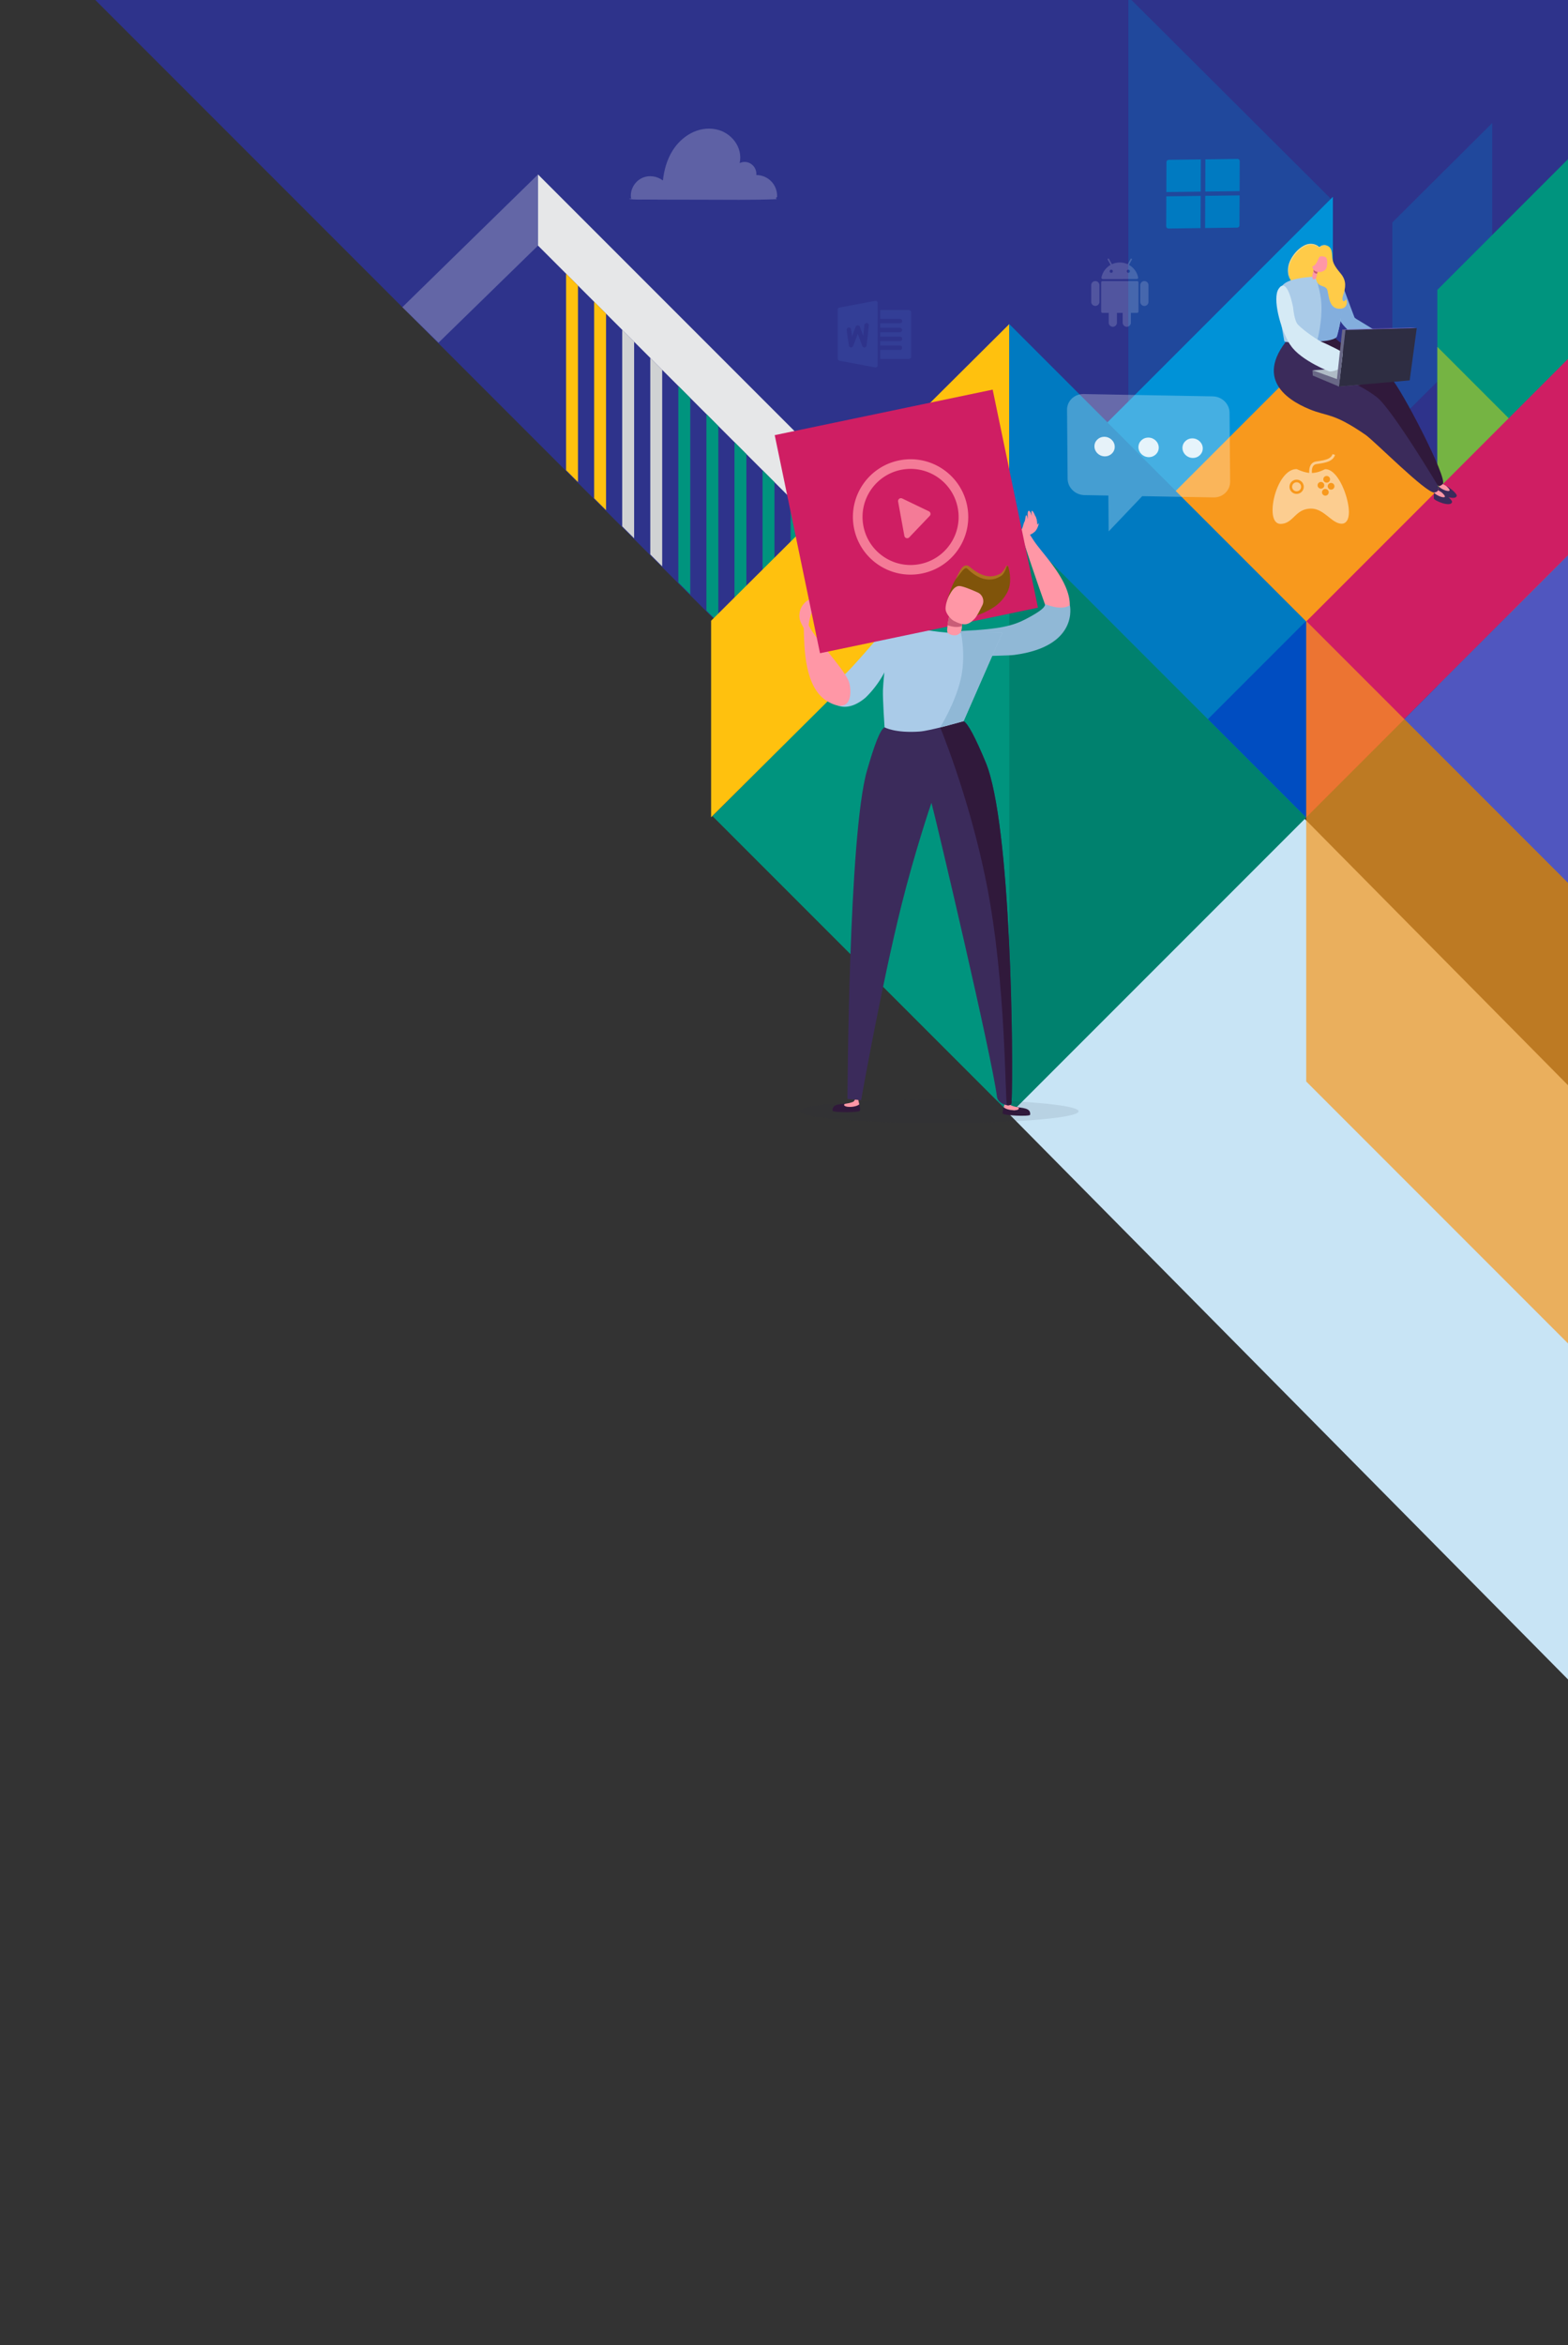 <svg width="1366" height="2042" fill="none" xmlns="http://www.w3.org/2000/svg"><rect width="100%" height="100%" fill="#333333" stroke="none"/><path fill="#2E338B" d="M1431.97-1515l903.343 903.343L903.344 820.313.001-83.032z"/><path d="M676.992 171.179c.29-10.393-7.846-18.711-18.112-18.77.741-7.996-7.404-13.874-14.509-10.393 3.011-13.691-7.212-26.782-20.775-29.43-15.293-2.997-29.733 5.853-37.656 18.545-4.899 7.838-7.413 16.878-8.422 26.008-5.218-3.91-12.404-4.947-18.377-2.048-6.33 3.056-10.389 10.243-9.427 17.209.035.217.192.307.384.307l.025.225c-.698.076-1.388.166-2.078.28-.06.009-.06.115 0 .124 4.907.812 10.091.497 15.041.522 5.401.034 10.79.06 16.174.086 10.79.042 21.567.042 32.357.059 21.568.034 43.173.374 64.711-.463.341-.017.341-.515 0-.523-.107 0-.2-.008-.307-.008l.043-.855c.443-.004.903-.293.928-.875z" fill="#fff" fill-opacity=".23"/><path d="M1372.77 951.809L879.266 452.806l.021 517.442 493.483 498.962V951.809z" fill="#C8E4F5"/><path fill-rule="evenodd" clip-rule="evenodd" d="M1137.86 710.622L879.268 452.027 620.67 710.625 879.265 969.22l258.595-258.598z" fill="#00947E"/><path opacity=".3" d="M1212.97 193.655L1300 107.09v177.629l-87.03 86.563V193.655z" fill="#007AC1"/><path d="M1252.16 252.438l190.93-190.935v391.792l-190.93 190.931V252.438z" fill="#00947E"/><path opacity=".3" d="M1159.1 172.775L982.972-2.732l.003 360.133L1159.1 532.904V172.775z" fill="#007AC1"/><path d="M1252.16 473.111l281.91 281.915v-171.12l-281.91-281.909v171.114z" fill="#75B443"/><path d="M1362.22 386.134l171.85 171.852v-10.334l-171.85-171.846v10.328z" fill="#2E328A"/><path d="M793.713 476.925L468.709 151.919l.002 61.942 325.002 325.002v-61.938z" fill="#E6E7E8"/><path d="M601.329 346.487l-10.363-10.367.002 171.12 10.361 10.361V346.487zm24.452 24.452l-10.364-10.367.002 171.12 10.362 10.361V370.939zm24.451 24.452l-10.363-10.368.002 171.121 10.361 10.361V395.391zm24.452 24.452l-10.363-10.368.002 171.121 10.361 10.361V419.843zm24.452 24.451l-10.363-10.367.002 90.024 10.361 10.363v-90.02zm24.452 24.453l-10.364-10.368.003 90.024 10.361 10.363v-90.019zM748.04 493.2l-10.364-10.37.002 90.024 10.362 10.364V493.2z" fill="#00947E"/><path d="M350.5 267.5l118.212-115.588-.002 61.942L382 298.437 350.5 267.5z" fill="#F1F1F2" fill-opacity=".27"/><path d="M619.5 540.5l259.77-258.324-.002 171.119L619.5 711.614V540.5z" fill="#FFC10E"/><path d="M879.268 453.295l281.912-281.914v171.121L966.001 535l-86.733-81.705z" fill="#0092D7"/><path d="M1137.84 540.691l281.91-281.915v171.119l-281.91 281.911V540.691z" fill="#CF1E63"/><path d="M1137.88 540.824L879.264 282.175l.002 171.118 258.614 258.645V540.824z" fill="#007AC1"/><path fill="#5056BF" d="M2655.27-805.721L4070.926 609.935l-1431.969 1431.97L1223.301 626.247z"/><path d="M1050.5 453.459l11.56-11.565-85.572-85.544-11.561 11.564 85.573 85.545z" fill="#0092D7"/><path d="M503.519 248.681l-10.361-10.367.002 171.12 10.359 10.362V248.681zm24.452 24.452l-10.361-10.367.002 171.12 10.359 10.362V273.133z" fill="#FFC10E"/><path d="M552.425 297.585l-10.364-10.367.002 171.12 10.362 10.361V297.585zm24.452 24.452l-10.364-10.368.002 171.121 10.362 10.361V322.037z" fill="#D0D2D3"/><path d="M1052.28 626.249l85.56 85.557V540.692l-85.56 85.557z" fill="#004DC1"/><path d="M1137.86 711.896l-258.594-258.59v517.18l258.594-258.59z" fill="#00816E"/><path d="M1049.99 166.797l29.91-.388.1-26.168c.01-1.032-.88-1.858-1.98-1.843l-27.92.362-.11 28.037zm-3.99.053l.11-28.037-27.92.363c-1.1.014-2 .863-2 1.895l-.1 26.167 29.91-.388zm-.01 3.737l-29.92.388-.1 26.168c0 1.032.89 1.858 1.99 1.843l27.91-.362.12-28.037zm3.98-.052l-.11 28.037 27.92-.363c1.1-.014 2-.863 2-1.895l.11-26.167-29.92.388z" fill="#007AC1"/><path d="M990.631 244.752l-30.114.007c-.67 0-1.213.543-1.213 1.213l.006 25.254c0 .67.543 1.213 1.213 1.212l5.369-.001.002 8.511a3.575 3.575 0 1 0 7.151-.002l-.002-8.511 5.001-.001.002 8.511a3.575 3.575 0 1 0 7.151-.002l-.002-8.511 5.443-.001c.67 0 1.213-.543 1.213-1.213l-.006-25.254a1.213 1.213 0 0 0-1.214-1.212zm-36.427.003a3.574 3.574 0 0 0-3.574 3.576l.003 14.522a3.576 3.576 0 0 0 7.151-.001l-.003-14.523a3.576 3.576 0 0 0-3.577-3.574zm42.739-.011a3.576 3.576 0 0 0-3.575 3.576l.004 14.523a3.574 3.574 0 1 0 7.148-.002v-14.522a3.577 3.577 0 0 0-3.577-3.575zm-36.184-1.756l29.557-.007a1.215 1.215 0 0 0 1.187-1.466 16.34 16.34 0 0 0-7.972-10.853l2.525-4.559a.639.639 0 1 0-1.118-.619l-2.544 4.594a16.253 16.253 0 0 0-6.86-1.507c-2.45.001-4.774.542-6.859 1.51l-2.547-4.593a.638.638 0 1 0-1.117.62l2.528 4.558c-4.025 2.27-6.991 6.197-7.968 10.857a1.215 1.215 0 0 0 1.188 1.465zm23.596-6.8a1.375 1.375 0 1 1-2.75 0 1.375 1.375 0 0 1 2.75 0zm-16.264-1.371a1.374 1.374 0 1 1 0 2.748 1.374 1.374 0 0 1 0-2.748z" fill="#fff" fill-opacity=".17"/><path d="M1137.93 313.797l-113.69 113.688 113.69 113.689 113.64-113.642.05-.047-113.69-113.688z" fill="#F8991D"/><path fill-rule="evenodd" clip-rule="evenodd" d="M1154.35 408.549h.26c11.22 0 20.5 24.663 20.5 37.25 0 2.97-.46 5.342-1.35 7.051-1.08 2.057-2.79 3.145-4.96 3.145-3.93 0-7.5-2.821-11.27-5.813-4.53-3.584-9.22-7.295-15.31-7.295-7.4 0-11.18 3.604-14.83 7.089l-.01.01c-3.18 3.037-6.46 6.176-11.83 6.176-2.35 0-4.23-1.281-5.41-3.705-.99-2.028-1.5-4.802-1.5-8.243 0-14.39 8.75-35.739 20.83-35.739h.25l.22.101c4.27 1.909 7.57 2.901 10.65 3.185-.12-1.832-.03-5.029 1.6-7.325 1-1.411 2.42-2.272 4.22-2.561l.09-.015c.5-.081 1.02-.163 1.54-.241v-.001c5.64-.871 11.47-1.771 12.82-6.191l2.19.672c-1.77 5.797-8.62 6.855-14.66 7.787-.54.083-1.09.168-1.62.253-1.18.192-2.06.721-2.71 1.623-1.3 1.818-1.28 4.622-1.16 6.079 3.44-.078 6.93-1.057 11.2-3.175l.25-.117zm-30.98 15.313c0 3.423 2.79 6.208 6.22 6.208 3.41 0 6.2-2.785 6.2-6.208 0-3.421-2.79-6.204-6.2-6.204-3.43 0-6.22 2.783-6.22 6.204zm34.86-8.088c-.84-1.315-2.71-1.739-4.04-.896a2.922 2.922 0 0 0-.89 4.037 2.908 2.908 0 0 0 2.47 1.352c.55 0 1.09-.158 1.56-.457a2.914 2.914 0 0 0 1.29-1.835c.17-.761.03-1.545-.39-2.201zm-9.04 4.338a2.94 2.94 0 0 0-.89 4.037 2.927 2.927 0 0 0 4.04.895 2.896 2.896 0 0 0 1.28-1.831c.17-.764.03-1.548-.39-2.207-.83-1.317-2.71-1.74-4.04-.894zm5.43 11.476c.55 0 1.1-.161 1.56-.458a2.936 2.936 0 0 0 .9-4.039c-.84-1.318-2.72-1.739-4.04-.894a2.9 2.9 0 0 0-1.28 1.834c-.17.763-.03 1.544.39 2.202a2.915 2.915 0 0 0 2.47 1.355zm6.56-5.693a2.907 2.907 0 0 0 1.28-1.834c.17-.762.04-1.545-.39-2.204-.84-1.317-2.71-1.737-4.03-.896a2.924 2.924 0 0 0-1.29 1.835c-.17.764-.03 1.545.39 2.204a2.913 2.913 0 0 0 2.47 1.355c.56 0 1.1-.161 1.57-.46zm-35.51-2.032c0-2.155 1.75-3.91 3.92-3.91 2.15 0 3.91 1.755 3.9 3.91a3.91 3.91 0 1 1-7.82 0z" fill="#fff" fill-opacity=".51"/><g opacity=".9" fill="#fff"><path opacity=".3" d="M1071.15 359.384l.5 60.019c.06 7.731-6.39 13.88-14.42 13.736l-62.15-1.115-29.236 30.699-.258-31.228-20.856-.375c-8.028-.144-14.589-6.526-14.653-14.254l-.497-60.019c-.064-7.73 6.393-13.879 14.422-13.735l112.498 2.018c8.03.144 14.59 6.527 14.65 14.254z"/><path d="M962.355 397.373c4.886.088 8.816-3.654 8.777-8.358-.039-4.704-4.032-8.588-8.919-8.676-4.886-.087-8.816 3.655-8.777 8.359.039 4.703 4.032 8.588 8.919 8.675zm38.345.688c4.88.088 8.81-3.654 8.77-8.358-.03-4.704-4.03-8.588-8.91-8.676-4.891-.087-8.821 3.655-8.782 8.359.039 4.703 4.032 8.588 8.922 8.675zm38.34.689c4.89.087 8.82-3.655 8.78-8.359-.04-4.703-4.04-8.588-8.92-8.675-4.89-.088-8.82 3.654-8.78 8.358.04 4.704 4.03 8.588 8.92 8.676z"/></g><path opacity=".7" d="M1549.35 952.118v401.012l-411.42-411.435V540.692l411.42 411.426z" fill="#F8991D"/><path d="M1269.07 431.867c.61-1.954-6.75-7.85-9.52-8.902.85.703 2.07 2.166.82 2.789-1.82.907-5.55-.312-6.85-2.237-.39 1.523-.4 3.606-.33 5.02.09 1.833 14.42 7.915 15.88 3.33z" fill="#3B2B5B"/><path d="M1262.55 427.361c1.25-.622-1.74-3.433-2.59-4.13-2.2-1.439-2.79-1.543-3.11-1.734-.84-.484-1.12-1.593-1.12-1.593l-1.41-.155s.44 1.202-.36 2.615c-.19.317-.33.715-.44 1.153 1.3 1.924 7.21 4.751 9.03 3.844z" fill="#FF97A6"/><path d="M1133.66 292.843s27.92-.152 28.46.03c3.06 6.225 32.66 20.817 49.85 36.628 7.8 7.185 49.76 87.266 44.89 91.99-3.18 3.106-4.46.984-4.46.984-1.29.129-48.3-60.178-60.04-69.159-8.29-6.322-32.66-20.581-32.66-20.581-6.28.631-26.04-39.892-26.04-39.892z" fill="#30193B"/><path d="M1264.97 437.321c.62-1.953-6.75-7.849-9.51-8.901.84.712 2.06 2.176.82 2.799-1.83.906-5.55-.312-6.85-2.237-.39 1.514-.41 3.596-.33 5.02.09 1.833 14.42 7.915 15.87 3.319z" fill="#3B2B5B"/><path d="M1258.46 432.827c1.25-.621-1.74-3.433-2.59-4.14-2.19-1.429-2.79-1.543-3.1-1.729-.85-.494-1.12-1.598-1.12-1.598l-1.41-.145s.43 1.192-.37 2.605c-.18.317-.33.715-.44 1.163 1.3 1.925 7.21 4.751 9.03 3.844z" fill="#FF97A6"/><path d="M1148.31 291.405l-19.21-3.834c-39.68 39.484-9.56 59.987 11.45 68.672 16.26 6.732 20.65 2.833 49 22.344 7.86 5.401 53.29 51.445 60.12 50.246 3.53-.621 3.24-2.249 3.64-4.726.07-.412-40.49-67.555-53.51-77.984-17.06-13.676-44.34-21.35-45.85-26.821-2.37-8.596-5.64-27.897-5.64-27.897z" fill="#3B2B5B"/><path d="M1152.18 218.145s-6.77-9.361-16.19-3.591c-7.02 4.29-14.88 12.694-13.35 23.674 1.53 10.979 10.54 11.87 10.54 11.87l27.01-3.353-8.01-28.6z" fill="#FFCB48"/><path d="M1157.66 246.634v.039c-.05 1.046-.04 1.967.02 2.815.13 8.607 4.56 24.079 12.73 33.829 10.66 12.712 9.67-6.709 9.67-6.709s-6.1-16.08-9.03-24.265c-1.84-5.136-12.92-14.376-13.39-5.709z" fill="#83AEDD"/><path d="M1172.01 280.128c-.58 12.382 22.58 30.704 37.3 39.142 1.47.855 3.36.373 4.28-1.062.61-.945 1.39-2.213 2.34-3.868 5.69-9.868-2.56-15.084-8.43-19.936-5.87-4.852-25.72-16.553-25.72-16.553s-9.3-7.787-9.77 2.277z" fill="#83AEDD"/><path d="M1167.43 260.118c1.3 12.313 1.72 17.329-2.93 32.867-1.35 4.553-45.22 6.696-45.67 4.07-.17-.946-1.46-8.363-2.18-12.299-3.43-18.902-4.75-24.406-1.96-31.322 1.94-4.815 3.1-10.497 28.48-12.439 7.96-.611 18.39 2.407 21.31 3.29 4.71 1.43 2.4 10.689 2.95 15.833z" fill="#AACBE8"/><path d="M1143.38 322.4l.27 4.621 22.84 9.57 18.87-1.647-19.28-4.278-22.7-8.266z" fill="#696886"/><path d="M1227.81 326.697l-60.8 4.3-23.63-8.597 83.91-4.787.52 9.084z" fill="#AFBBC6"/><path d="M1169.36 286.873l59.88-1.552 4.99.369-62.14 1.655-2.73-.472z" fill="#7F65C1"/><path d="M1149.89 219.658c-.04.078-.07.14-.11.208-.2.416.42.766.63.36.03-.078.07-.14.11-.208.2-.411-.43-.765-.63-.36zm8.1 14.417c-4.73-1.397-3.85-6.361-5.35-10.002-.85-2.08-1.93-2.728-3.58-.869-.08.085 0 .221.11.186.81-.248 1.86-.217 2.58.333.54.405.76 2.106.92 2.831.34 1.514.48 3.074 1.1 4.511.77 1.806 2.13 3.282 4.17 3.363.22.013.24-.296.05-.353z" fill="#FFCB48"/><path d="M1145.85 240.924s4.76 11.574 5.33 24.67c.6 13.826-3.01 29.272-3.9 31.619 0 0 10.67.307 16.01-2.789.8-.46 1.38-1.176 1.62-2.062 1.42-5.115 6.79-26.092 2.6-38.455-4.78-14.163-21.66-12.983-21.66-12.983z" fill="#83AEDD"/><path d="M1150.04 297.04c-3.03-1.65-13.37-8.41-19.22-14.27-3.37-3.36-4.29-15.009-4.29-15.009s-4.99-27.964-12.71-16.149c-5.3 8.102 1.19 33.827 9.64 47.79 3.08 5.091 29.55-.754 26.58-2.362z" fill="#D5EAF5"/><path d="M1135.67 290.968s40.13 15.96 40.14 21.378c.02 5.433-13.99 12.325-18.07 10.924-4.09-1.401-32.66-13.879-35.58-27.668-2.73-12.847 13.51-4.634 13.51-4.634z" fill="#D5EAF5"/><path d="M1228.07 331.224l-61.59 5.366 5.61-49.245 62.14-1.655-6.16 45.534z" fill="#2E2D42"/><path d="M1164.16 335.098l2.33 1.494 5.6-49.247-2.73-.471-5.2 48.224z" fill="#696886"/><path d="M1146.38 219.531s3.63-7.066 9.12-5.762c5.49 1.303 4.75 7.48 5.21 10.972.46 3.487 1.35 6.445 7.13 13.256 5.78 6.802 4.03 12.923 2.71 17.619 0 0-1.98 4.946-.56 6.33 1.27 1.232 2.03-.977 2.77-.997.68-.003 1.99 7.124-4.5 7.828-10.31 1.134-10.42-10.473-11.8-15.793-1.38-5.329-7.79-2.171-9.74-8.925-1.95-6.764-.34-24.528-.34-24.528z" fill="#FFCB48"/><path d="M1148.42 232.203s-1.22 9.266-1.94 10.157c-.72.902-2.78 1.805-3.23-.693-.45-2.507 2.47-10.136 2.47-10.136l2.7.672z" fill="#FF97A6"/><path d="M1147.51 238.166c-1.22.518-3.18-.741-3.21-2.577.37-1.658.24-.694.69-2.049l3.13.778c-.19 1.326-.32 2.309-.61 3.848z" fill="#C95D77"/><path d="M1143.34 232.636c-.73-1.402-.32-7.192-.32-7.192 1.22-4.075 10.19-2.54 11.58-1.659 1.54.976 1.6 3.148 1.69 4.756.08 1.617-.34 4.533-1.3 5.897-.87 1.255-3.46 2.403-4.93 2.399-4.45.002-5.74-1.117-6.72-4.201z" fill="#FF97A6"/><path d="M1153.92 223.488s-3.21-1.204-4.58.425c-1.36 1.629-2.5 9.166-8.75 8.246-6.25-.911 5.08-12.042 5.08-12.042s8.27-2.085 8.25 3.371z" fill="#FFCB48"/><path d="M1125.28 245.157c-2.87-3.208-3.67-7.89-3.07-12.117.51-4.325 2.6-8.308 5.19-11.724 2.62-3.405 5.96-6.359 9.98-8.114 4.07-1.685 9.16-.992 12.25 2.269l-.45.022c.98-1.172 2.35-1.954 3.84-2.127.72-.07 1.47-.046 2.17.174.71.18 1.35.516 1.97.865-.65-.306-1.31-.588-2-.724-.7-.16-1.42-.134-2.1-.023-1.38.236-2.6 1.118-3.42 2.163a.292.292 0 0 1-.41.052l-.03-.02v-.01c-2.97-2.902-7.76-3.332-11.47-1.771-3.78 1.687-6.95 4.617-9.55 7.851-2.57 3.289-4.57 7.098-5.26 11.219a18.45 18.45 0 0 0-.06 6.246c.34 2.066 1.08 4.112 2.42 5.769z" fill="#FFDA88"/><path fill-rule="evenodd" clip-rule="evenodd" d="M762.358 261.988a1.903 1.903 0 0 1 1.589.414c.445.367.7.909.7 1.485v54.132a1.93 1.93 0 0 1-2.289 1.899l-30.933-5.8a1.931 1.931 0 0 1-1.577-1.899v-42.532c0-.928.665-1.729 1.577-1.899l30.933-5.8zm-9.071 40.549a1.935 1.935 0 0 0 1.682-1.701l1.933-17.404a1.942 1.942 0 0 0-1.709-2.138 1.957 1.957 0 0 0-2.135 1.709l-1.04 9.365-2.961-7.896c-.569-1.508-3.059-1.508-3.623 0l-3.144 8.387-.862-6.048a1.934 1.934 0 0 0-3.828.546l1.933 13.533a1.931 1.931 0 0 0 1.705 1.651 1.92 1.92 0 0 0 2.019-1.241l3.99-10.641 3.99 10.641a1.94 1.94 0 0 0 2.05 1.237zm13.546 9.945h24.947a1.931 1.931 0 0 0 1.933-1.933v-38.666a1.934 1.934 0 0 0-1.933-1.933h-24.947v7.733h17.214a1.934 1.934 0 0 1 0 3.867h-17.214v3.866h17.214a1.935 1.935 0 0 1 0 3.867h-17.214v3.867h17.214c1.067 0 1.934.866 1.934 1.933a1.935 1.935 0 0 1-1.934 1.933h-17.214v3.866h17.214a1.935 1.935 0 0 1 0 3.867h-17.214v7.733z" fill="#61A1F0" fill-opacity=".11"/><path opacity=".1" d="M939.647 967.666c0 5.688-54.331 10.323-121.361 10.323-67.04 0-121.418-4.635-121.418-10.323 0-5.708 54.378-10.334 121.418-10.334 67.03-.005 121.361 4.626 121.361 10.334z" fill="#2E2D42"/><path d="M900.623 457.447s3.799-.244 4.314-2.042c.514-1.788-.59 5.746-3.863 7.77-2.571 1.587-.451-5.728-.451-5.728z" fill="#FF97A6"/><path d="M930.976 534.197c6.443-22.379-19.397-48.186-28.918-61.369a105.916 105.916 0 0 1-4.738-7.235c7.99-3.069 6.621-11.025 5.211-15.036-1.41-4.011-5.114.719-7.063 1.203-4.394 1.099-3.475 7.201-6.037 10.106-1.347 1.529 21.221 65.22 21.221 65.22s-13.592 27.142-35.491 37.348c-4.182 1.946 48.554-5.01 55.815-30.237z" fill="#FF97A6"/><path d="M725.302 967.126c-.594-6.401 7.753-5.403 12.587-6.262-1.33.771-2.95 1.898-.921 2.556 2.963.951 9.57.235 11.587-1.859.678 1.647.778 3.892.704 5.425-.092 1.984-23.801 1.84-23.957.14z" fill="#30193B"/><path d="M736.969 963.42c-2.029-.657-2.615-2.11.53-2.507 2.807-.35 5.123-1.288 5.638-1.491 1.339-.543 1.892-2.626 1.892-2.626l2.526.026s.81 4.263 1.005 4.739c-2.021 2.099-8.628 2.81-11.591 1.859z" fill="#FF97A6"/><path d="M897.413 970.69c.878-6.374-7.498-5.764-12.297-6.842 1.287.83 2.862 2.029.813 2.591-3.01.821-9.581-.198-11.507-2.381-.744 1.607-.955 3.847-.947 5.384.006 1.988 23.696 2.928 23.938 1.248z" fill="#30193B"/><path d="M885.934 966.439c2.05-.567 2.697-1.989-.427-2.529-2.787-.476-5.054-1.519-5.553-1.752-1.308-.603-1.78-2.707-1.78-2.707l-2.514-.083s-1.011 4.214-1.233 4.69c1.926 2.183 8.497 3.202 11.507 2.381z" fill="#FF97A6"/><path d="M858.722 663.869c-8.783-21.173-15.436-33.95-19.278-35.93-11.458.013-64.244 5.396-68.827 5.368-3.852 1.957-8.753 14.907-15.342 37.795-16.097 55.871-16.988 285.805-16.988 285.805l11.901 1.073s17.603-99.627 35.287-170.364c11.226-44.927 25.623-87.994 26.009-88.539 5.298 20.149 52.577 220.715 57.095 256.168.764 5.992 12.432 9.878 12.669 4.999 1.755-36.184-.237-242.662-22.526-296.375z" fill="#3B2B5B"/><path d="M858.72 663.869c-8.783-21.173-15.436-33.95-19.277-35.93-3.826.004-21.973 1.408-21.973 1.408s26.669 63.045 41.896 139.667c17.61 88.554 16.058 193.115 17.965 193.373 2.121.283 3.822-.32 3.91-2.144 1.76-36.183-.232-242.661-22.521-296.374z" fill="#30193B"/><path d="M726.653 612.56s10.483 8.966 27.073-4.841c0 0 20.242-17.865 24.609-45.254l.733-15.117a38.72 38.72 0 0 0-17.415 11.585c-9.298 10.807-24.917 28.634-28.06 30.207-4.529 2.269-6.94 23.42-6.94 23.42z" fill="#AACBE8"/><path d="M910.34 525.905s13.78 6.336 21.71 1.101c0 0 8.314 35.846-48.528 43.278-4.741.626-19.408.644-23.323 1.071-38.034 4.13-32.661 4.293-32.661 4.293s-.414-25.74 11.274-26.286c32.381-1.517 43.849-4.539 54.952-10.354 10.639-5.56 14.346-8.637 15.749-10.504 1.43-1.904.827-2.599.827-2.599z" fill="#90B8D6"/><path d="M700.234 547.06c-.419-1.187-3.874-6.007-3.878-10.649-.001-8.994 6.716-13.583 8.058-14.004 2.344-.722 1.932 5.981 1.932 5.981s2.691-.657 1.957 1.349c-3.449 9.477-3.952 14.134-3.618 15.064 4.631 10.453 28.97 35.433 34.541 47.959 2.603 5.852 5.073 31.197-18.063 18.111-20.525-11.612-20.512-47.346-20.929-63.811zm192.099-88.783c.084-.726.949-9.954 1.78-9.646.84.318 1.493 4.297 1.493 4.297s-.99-7.15.391-8.06c1.371-.901 3.118 4.672 3.118 4.672s-1.365-5.545.224-4.622 3.878 8.136 3.925 8.386c.046.25-10.931 4.973-10.931 4.973z" fill="#FF97A6"/><path d="M774.696 549.076s12.003-4.925 21.302-2.7c12.537 3 31.606 5.519 44.936 4.907 8.048-.359 32.228-.25 32.228-.25l-33.724 76.911s-28.665 8.395-38.542 9.068c-21.367 1.443-30.29-3.7-30.29-3.7s-1.657-24.168-1.407-32.235c.41-13.067 5.497-52.001 5.497-52.001z" fill="#AACBE8"/><path d="M837.234 551.311l17.353-.661 18.58.382-33.724 76.91-20.5 5.534s12.776-20.264 17.932-41.67c4.816-20.013.359-40.495.359-40.495z" fill="#90B8D6"/><path fill="#CF1E63" d="M674.91 378.902l189.88-39.638 39.466 189.88-189.88 39.638z"/><path d="M827.502 533.416s-3.527 15.758-1.947 17.527c1.58 1.756 7.456 4.083 10.912.139 3.47-3.95.224-17.69.224-17.69l-9.189.024z" fill="#FF97A6"/><path d="M825.489 544.383c3.51 1.347 8.303 2.287 12.572.802.126-2.862-.201-6.21-.6-8.628l-10.623.039c-.454 2.265-1.03 5.146-1.349 7.787z" fill="#C95D77"/><path d="M824.385 525.314s3.728-14.315 8.181-20.954c4.454-6.638 7.273-13.382 11.287-9.883 4.015 3.5 15.309 13.626 28.021 5.967 1.756-1.052 3.65-4.391 4.885-7.213.319-.732 1.386-.653 1.607.104 1.302 4.505 3.421 14.636-1.053 22.8-5.945 10.83-14.53 14.478-19.478 17.001-2.765 1.4-10.705 4.035-10.705 4.035l-22.745-11.857z" fill="#80540A"/><path d="M848.682 539.103c1.589-1.139 4.691-7.056 7.13-12.1 2.02-4.172.189-9.198-4.042-11.102-6.558-2.975-13.979-5.88-16.523-5.62-3.999.414-6.307 4.665-8.098 7.79-1.777 3.113-3.851 9.337-3.328 13.018.471 3.367 4.44 8.221 7.369 9.691 8.794 4.439 12.456 3.492 17.492-1.677z" fill="#FF97A6"/><path d="M832.568 504.361a225.567 225.567 0 0 1 3.341-6.6c.595-1.095 1.255-2.173 2.091-3.203.821-.965 1.992-2.217 3.927-2.196a4.399 4.399 0 0 1 2.345.847c.685.457 1.006.797 1.529 1.186a45.7 45.7 0 0 0 2.85 2.166c1.937 1.357 3.939 2.591 6.078 3.468 4.194 1.843 8.904 2.448 13.281.929 1.136-.269 2.143-.862 3.229-1.305.872-.394 1.675-1.3 2.407-2.209.752-.922 1.435-1.921 2.08-2.947.35-.538.551-1.017.984-1.631.598-.605 1.596-.18 1.657.47-.255-.62-1.095-.595-1.295-.168l-.61 1.689c-.459 1.154-.951 2.3-1.574 3.42-.661 1.091-1.351 2.235-2.615 3.086-1.115.64-2.183 1.381-3.42 1.823-4.808 2.232-10.618 1.693-15.318-.353-2.374-1.06-4.569-2.416-6.583-3.961a47.443 47.443 0 0 1-2.875-2.453c-.988-.887-1.68-1.615-2.291-1.697-.6-.161-1.508.429-2.318 1.176-.81.774-1.583 1.708-2.31 2.677-1.545 1.875-2.941 3.943-4.59 5.786z" fill="#AD7121"/><path fill-rule="evenodd" clip-rule="evenodd" d="M743.849 459.153c-4.983-27.299 13.102-53.459 40.401-58.441 27.293-4.981 53.459 13.102 58.439 40.402 4.98 27.286-13.109 53.443-40.402 58.425-27.299 4.982-53.458-13.096-58.438-40.386zm8.255-1.506c4.15 22.737 25.944 37.795 48.678 33.646 22.731-4.149 37.801-25.935 33.648-48.672-4.149-22.73-25.943-37.809-48.674-33.66-22.734 4.149-37.8 25.958-33.652 48.686zm33.866-23.603l23.246 11.173a2.498 2.498 0 0 1 1.391 1.809 2.52 2.52 0 0 1-.662 2.184l-17.803 18.652a2.508 2.508 0 0 1-4.294-1.276l-5.444-29.828a2.515 2.515 0 0 1 3.566-2.714z" fill="#FF97A6" fill-opacity=".77"/></svg>